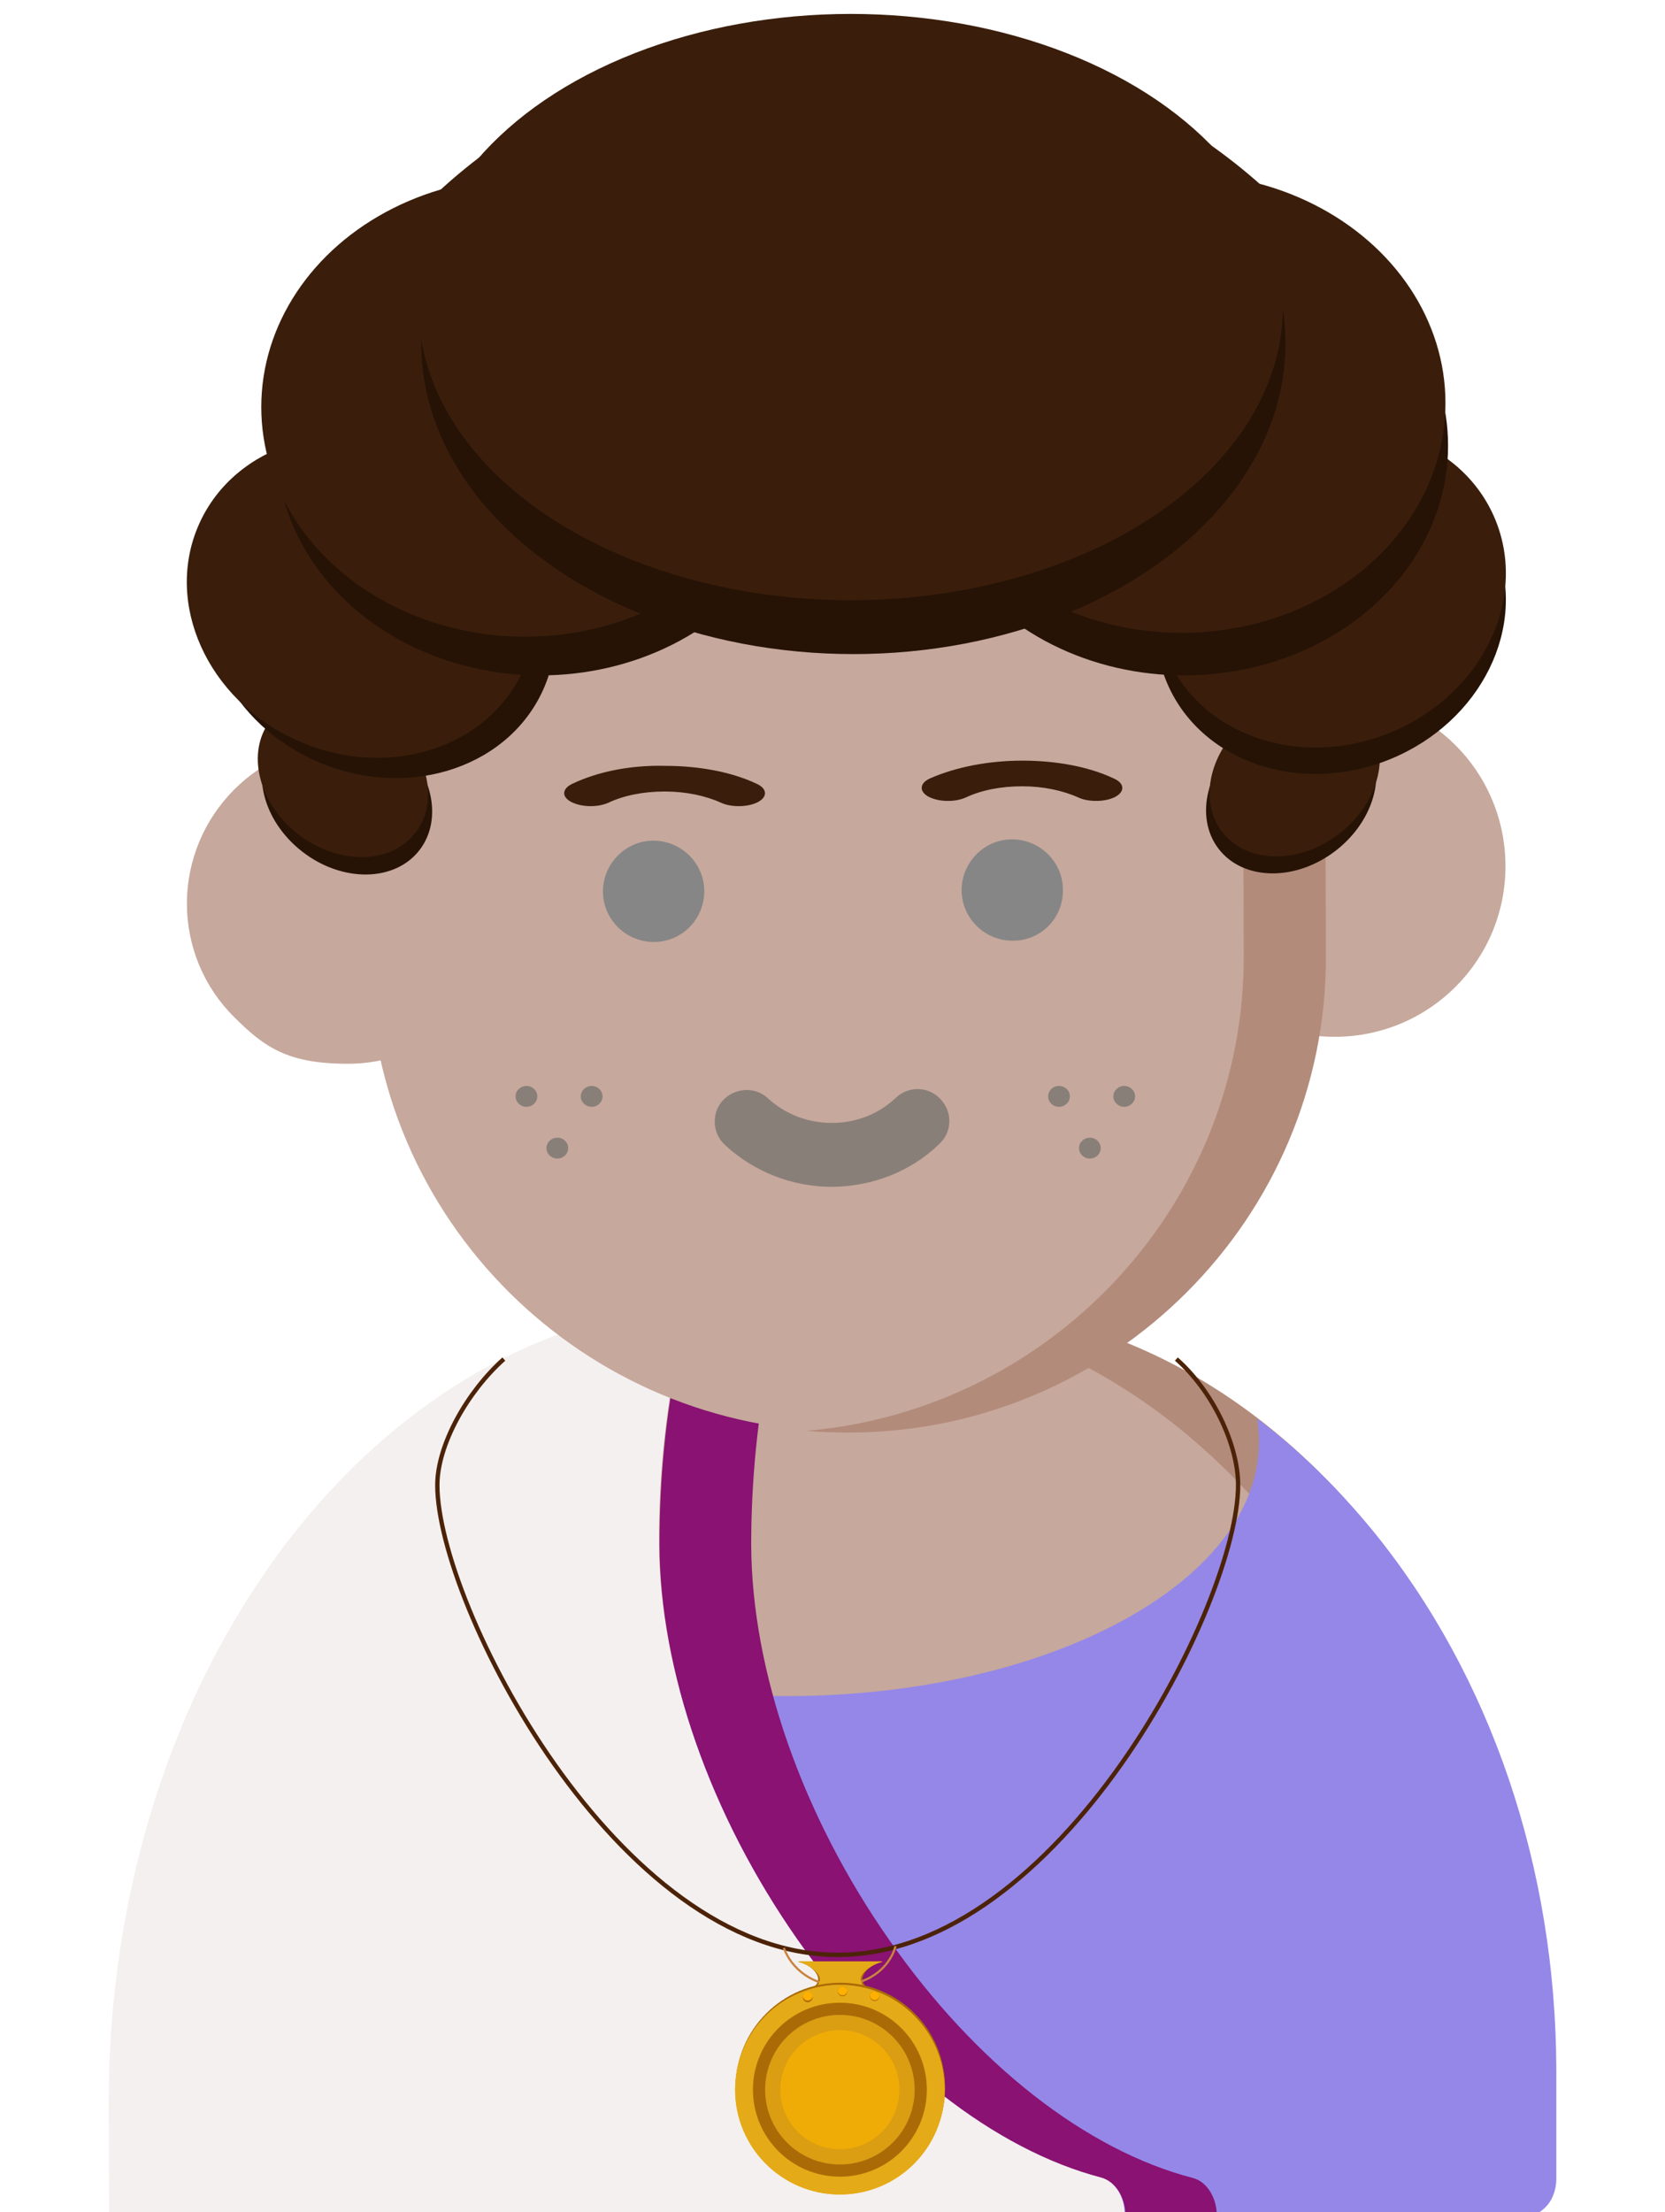 <?xml version="1.0" encoding="utf-8"?>
<!-- Generator: Adobe Illustrator 19.0.0, SVG Export Plug-In . SVG Version: 6.00 Build 0)  -->
<svg version="1.1" id="Layer_1" xmlns="http://www.w3.org/2000/svg" xmlns:xlink="http://www.w3.org/1999/xlink" x="0px" y="0px"
	 viewBox="-114 142.3 383 508.7" style="enable-background:new -114 142.3 383 508.7;" xml:space="preserve">
<style type="text/css">
	.st0{fill:none;}
	.st1{fill:#AA6B07;}
	.st2{fill:none;stroke:#C98441;stroke-width:0.5;stroke-miterlimit:10;}
	.st3{fill:#E5AA17;}
	.st4{fill:#DB9D12;}
	.st5{fill:#FFB000;}
	.st6{fill:#EFAC06;}
	.st7{fill:#3A1E0B;}
	.st8{fill:#C6A89C;}
	.st9{fill:#B38B7B;}
	.st10{fill:#9587E8;}
	.st11{fill:#F4F0EF;}
	.st12{fill:#891272;}
	.st13{fill:none;stroke:#4C2308;stroke-miterlimit:10;}
	.st14{fill:#897F79;}
	.st15{fill:#868686;}
	.st16{fill:#261306;}
</style>
<g>
	<line class="st0" x1="85.8" y1="612.8" x2="85.8" y2="612.7"/>
	<line class="st0" x1="85" y1="612.8" x2="85" y2="612.7"/>
	<g>
		<path class="st1" d="M89.9,601.2c-0.1,0.1-0.3,0.1-0.5,0.1H70.5c-0.2,0-0.4,0-0.5-0.1c2.8-0.6,4.7-2,4.7-3.5s-1.9-3.5-4.7-4.1
			c0.1-0.1,0.3-0.1,0.5-0.1h18.9c0.2,0,0.4,0,0.5,0.1c-2.8,0.6-4.7,2.6-4.7,4.1S87.1,600.6,89.9,601.2z"/>
		<path class="st2" d="M66.6,590.2c1.9,5,6.9,8.8,13,8.8c6.5,0,11.9-3.7,13.4-9.2"/>
		<path class="st3" d="M89,601.2c-0.1,0.1-0.3,0.1-0.5,0.1H71.2c-0.2,0-0.4,0-0.5-0.1c2.6-0.6,4.3-2,4.3-3.5s-2.6-3.5-5.2-4.1
			c0.2-0.2,1.2-0.1,1.4-0.1h17.3c0.2,0,1.2-0.1,1.4,0.1c-2.6,0.6-5.2,2.6-5.2,4.1S86.4,600.6,89,601.2z"/>
		<path class="st1" d="M79.9,598.3c-13.7,0-24.7,11.1-24.7,24.7c0,13.7,11.1,24.7,24.7,24.7c13.7,0,24.7-11.1,24.7-24.7
			C104.6,609.4,93.5,598.3,79.9,598.3z M79.9,643.7c-11.4,0-20.6-9.2-20.6-20.6s9.2-20.6,20.6-20.6c11.4,0,20.6,9.2,20.6,20.6
			S91.2,643.7,79.9,643.7z"/>
		<circle class="st3" cx="79.8" cy="623.6" r="24.7"/>
		<circle class="st3" cx="79.8" cy="623.6" r="24.7"/>
		<circle class="st1" cx="79.8" cy="623.6" r="20.6"/>
		<circle class="st4" cx="79.8" cy="623.6" r="17.7"/>
		<g>
			<path class="st1" d="M73.3,601.8c0,0.6-0.5,1.1-1.1,1.1s-1.1-0.5-1.1-1.1v-0.1c0.1-0.6,0.5-1,1.1-1S73.3,601.2,73.3,601.8
				L73.3,601.8z"/>
			<path class="st1" d="M81.5,600.4c0,0.6-0.5,1.1-1.1,1.1s-1.1-0.5-1.1-1.1v-0.1c0.1-0.6,0.5-1,1.1-1s1.1,0.4,1.1,1
				C81.5,600.3,81.5,600.3,81.5,600.4z"/>
			<path class="st1" d="M89.1,601.7c0,0.6-0.5,1.1-1.1,1.1s-1.1-0.5-1.1-1.1v-0.1c0.1-0.6,0.5-1,1.1-1S89.1,600.9,89.1,601.7
				C89.1,601.6,89.1,601.6,89.1,601.7z"/>
			<path class="st5" d="M73.3,601.7c-0.1,0.6-0.5,1-1.1,1s-1.1-0.4-1.1-1c0.1-0.6,0.5-1,1.1-1S73.3,601.2,73.3,601.7z"/>
			<path class="st5" d="M81.5,600.3c-0.1,0.6-0.5,1-1.1,1s-1.1-0.4-1.1-1c0.1-0.6,0.5-1,1.1-1C80.9,599.3,81.4,599.8,81.5,600.3z"/>
			<path class="st5" d="M89.1,601.6c-0.1,0.6-0.5,1-1.1,1s-1.1-0.4-1.1-1c0.1-0.6,0.5-1,1.1-1C88.6,600.4,89.1,600.9,89.1,601.6z"/>
		</g>
		<circle class="st6" cx="79.8" cy="623.6" r="14.1"/>
	</g>
	<ellipse class="st7" cx="82.3" cy="274.7" rx="135.1" ry="124.8"/>
	<path class="st8" d="M-84.3,651.8h322.4c1.2-0.3,2.4-1.2,3.3-2.3c1.3-1.6,2-3.8,2-6l-0.1-25.4c-0.1-46.9-15.1-91-42.1-124.3
		c-26.9-33.2-62.5-51.4-100.1-51.4c-0.2,0-0.3,0-0.4,0l-46.4,0.2c-37.8,0.1-73.4,18.7-100.3,52.2s-41.6,77.8-41.5,124.5l0.1,25.4
		C-87.4,647.7-86.1,650.3-84.3,651.8z"/>
	<path class="st9" d="M243.3,618.1c-0.1-46.9-15.1-91-42.1-124.3c-26.9-33.2-62.5-51.4-100.1-51.4c-0.2,0-0.3,0-0.4,0l-16.8,0.1
		c36.2,1.2,70.3,19.2,96.4,51.3c27,33.3,41.9,77.4,42.1,124.3l0.1,25.4c0,2.3-0.7,4.4-2,6c-0.9,1.1-2,1.9-3.3,2.3h21
		c1.2-0.3,2.4-1.2,3.3-2.3c1.3-1.6,2-3.8,2-6L243.3,618.1z"/>
	<g>
		<path id="XMLID_37_" class="st10" d="M244,618.3c-0.1-46.7-15.1-90.7-42.1-123.9c-8.2-10-17.1-18.7-26.7-25.9
			c0.3,1.8,0.4,3.6,0.4,5.4c0,32.3-48.7,58.4-108.8,58.4c-51.1,0-93.9-18.9-105.6-44.4c-2.2,2.4-4.3,4.8-6.4,7.4
			c-26.7,33.3-41.4,77.4-41.3,124l0.1,25.3c0.1,2.9,1.3,5.5,3.1,7h322c1.2-0.3,2.3-1.2,3.3-2.3c1.3-1.6,2-3.8,2-6V618.3z"/>
	</g>
	<path class="st11" d="M139.2,642.8c-24.4-6.3-49.9-26.1-69.9-54.8c-20-28.6-31.6-61.8-31.7-90.8c-0.1-14.8,1.4-29.7,4.4-44.1
		c0.5-2.6,0.1-5.5-1.2-7.6c-0.6-1-1.4-1.8-2.3-2.4c0.9-0.1,1.7-0.2,2.5-0.3c-33.4,3.8-64.5,22.5-88.6,53.6
		c-26.7,34.9-41.5,80.9-41.4,129.9l0.1,25.5h233.6C144.8,647.4,142.5,643.8,139.2,642.8z"/>
	<path class="st12" d="M40.9,445.7c1.3,2.2,1.7,5.1,1.2,7.6c-3,14.4-4.4,29.3-4.4,44.1c0.1,29.2,11.7,62.2,31.7,90.8
		c20,28.5,45.4,48.4,69.9,54.8c3.3,0.9,5.6,4.6,5.6,8.8h21c0-3.9-2-7.4-4.9-8.5c-0.2-0.1-0.4-0.1-0.6-0.2
		c-24.4-6.3-49.9-26.1-69.9-54.8c-20-28.6-31.6-61.8-31.7-90.8c0-15,1.5-29.8,4.4-44.1c0.5-2.7,0.1-5.5-1.2-7.6
		c-1.3-2.2-3.3-3.4-5.4-3.4h-3.2c-3.5,0-6.9,0.2-10.3,0.5c-0.2,0-0.3,0-0.4,0c-0.4,0-1,0.1-1.4,0.1c-0.9,0.1-1.7,0.2-2.5,0.3
		C39.5,443.8,40.3,444.7,40.9,445.7z"/>
	<path class="st13" d="M156.6,454.8c8.4,7.4,14.2,19.7,14.2,29c0,27.3-41.2,108-92.1,108s-92.1-80.8-92.1-108
		c0-9.3,6.9-21.5,15.3-29"/>
	<path class="st8" d="M-33.9,312.9c-0.1,0-0.1,0-0.2,0c-20.4,0.2-36.9,16.8-36.9,37.2c0,9.8,3.9,19.2,10.9,26.1
		c7,7,12.4,10.7,26.1,10.7h0.2c20.4-0.1,36.9-16.7,36.9-37.1C2.9,329.6-13.6,312.9-33.9,312.9z"/>
	<path class="st8" d="M193.1,302.2c-0.1,0-0.1,0-0.2,0c-21.7,0.1-39.2,17.7-39.1,39.4c0,10.4,4.1,20.4,11.5,27.7
		c7.5,7.4,17.2,11.4,27.7,11.4h0.2c21.7-0.1,39.2-17.7,39.1-39.4S214.7,302.2,193.1,302.2z"/>
	<path class="st8" d="M190.7,269.5c-0.1-28.8-11.3-47.8-34.3-58.4c-20.6-9.5-48.7-10.6-76-10.6c-27.1,0.1-55.2,1.4-75.9,11.1
		c-22.9,10.6-34,29.9-33.9,58.6l0.3,92.3c0.2,60.3,49.5,109,109.9,109h0.3c60.7-0.2,109.9-49.5,109.7-109.8L190.7,269.5z"/>
	<path class="st14" d="M77.4,415.2c-9.1,0-17.9-3.4-24.6-9.6c-3-2.7-3.2-7.4-0.5-10.3c2.7-2.9,7.4-3.2,10.3-0.5
		c4,3.7,9.2,5.7,14.7,5.7h0.1c5.5,0,10.7-2,14.7-5.8c3-2.8,7.6-2.6,10.3,0.4c2.8,3,2.6,7.6-0.4,10.3
		C95.5,411.7,86.7,415.1,77.4,415.2C77.5,415.2,77.4,415.2,77.4,415.2z"/>
	<path class="st15" d="M48,347.2c0-6.4-5.3-11.6-11.7-11.6s-11.6,5.3-11.6,11.7c0,6.4,5.3,11.6,11.7,11.6
		C42.8,358.9,48,353.7,48,347.2z"/>
	<path class="st15" d="M130.5,346.9c0-6.4-5.3-11.6-11.7-11.6s-11.6,5.3-11.6,11.7c0,6.4,5.3,11.6,11.7,11.6
		C125.4,358.7,130.6,353.4,130.5,346.9z"/>
	<path class="st9" d="M190.7,269.5c-0.1-28.8-11.3-47.8-34.3-58.4c-20.6-9.5-48.7-10.6-76-10.6c-2.6,0-5.1,0-7.7,0.1
		c23.6,0.4,46.8,2.4,64.8,10.6c23,10.6,34.2,29.6,34.3,58.4l0.3,92.3c0.2,57.3-44.1,104.5-100.5,109.4c3.1,0.3,6.2,0.4,9.5,0.4h0.3
		c60.6-0.1,109.8-49.4,109.6-109.6L190.7,269.5z"/>
	<ellipse class="st14" cx="7.1" cy="394.4" rx="2.5" ry="2.4"/>
	<ellipse class="st14" cx="22.1" cy="394.4" rx="2.5" ry="2.4"/>
	<ellipse class="st14" cx="14.2" cy="406.3" rx="2.5" ry="2.4"/>
	<ellipse class="st14" cx="129.6" cy="394.4" rx="2.5" ry="2.4"/>
	<ellipse class="st14" cx="144.6" cy="394.4" rx="2.5" ry="2.4"/>
	<ellipse class="st14" cx="136.7" cy="406.3" rx="2.5" ry="2.4"/>
	
		<ellipse transform="matrix(-0.789 -0.614 0.614 -0.789 -260.607 559.979)" class="st16" cx="-34.3" cy="324.7" rx="21.1" ry="16.8"/>
	
		<ellipse transform="matrix(-0.789 -0.614 0.614 -0.789 -259.716 552.329)" class="st7" cx="-35.1" cy="320.7" rx="21.1" ry="16.8"/>
	
		<ellipse transform="matrix(-0.614 -0.789 0.789 -0.614 39.451 668.519)" class="st16" cx="183.3" cy="324.6" rx="16.8" ry="21.1"/>
	
		<ellipse transform="matrix(-0.614 -0.789 0.789 -0.614 43.829 662.845)" class="st7" cx="184.1" cy="320.7" rx="16.8" ry="21.1"/>
	
		<ellipse transform="matrix(-0.925 -0.38 0.38 -0.925 -159.108 537.255)" class="st16" cx="-26.6" cy="284.3" rx="40.9" ry="36.1"/>
	
		<ellipse transform="matrix(-0.911 -0.412 0.412 -0.911 -174.146 521.317)" class="st7" cx="-30.9" cy="279.4" rx="40.9" ry="36.2"/>
	
		<ellipse transform="matrix(-0.38 -0.925 0.925 -0.38 2.938 568.956)" class="st16" cx="192.2" cy="283.5" rx="36.1" ry="40.9"/>
	
		<ellipse transform="matrix(-0.38 -0.925 0.925 -0.38 8.582 560.538)" class="st7" cx="192.2" cy="277.4" rx="36.1" ry="40.9"/>
	<ellipse class="st16" cx="10.3" cy="244.8" rx="60.7" ry="52.8"/>
	<ellipse class="st7" cx="6.8" cy="235.9" rx="60.7" ry="52.8"/>
	<ellipse class="st16" cx="158.4" cy="244.8" rx="60.7" ry="52.8"/>
	<ellipse class="st7" cx="157.8" cy="235" rx="60.7" ry="52.8"/>
	<ellipse class="st16" cx="82.3" cy="221.3" rx="99.4" ry="71.4"/>
	<ellipse class="st7" cx="81.7" cy="212.9" rx="99.4" ry="67.4"/>
	<g>
		<path class="st1" d="M89,600.8c-0.1,0.1-0.3,0.1-0.5,0.1H70.1c-0.2,0-0.4,0-0.5-0.1c2.7-0.6,4.6-1.9,4.6-3.4s-1.9-3.4-4.6-4
			c0.1-0.1,0.3-0.1,0.5-0.1h18.4c0.2,0,0.4,0,0.5,0.1c-2.7,0.6-4.6,2.5-4.6,4S86.3,600.3,89,600.8z"/>
		<path class="st2" d="M66.3,590.2c1.8,4.9,6.7,8.6,12.6,8.6c6.3,0,11.6-3.6,13.1-9"/>
		<path class="st3" d="M88.2,600.8c-0.1,0.1-0.3,0.1-0.5,0.1H70.9c-0.2,0-0.4,0-0.5-0.1c2.5-0.6,4.2-1.9,4.2-3.4s-2.6-3.4-5-4
			c0.2-0.2,1.2-0.1,1.3-0.1h16.8c0.2,0,1.1-0.1,1.3,0.1c-2.5,0.6-5,2.5-5,4S85.7,600.3,88.2,600.8z"/>
		<path class="st1" d="M79.3,598.2c-13.3,0-24.1,10.8-24.1,24.1s10.8,24.1,24.1,24.1s24.1-10.8,24.1-24.1
			C103.4,608.8,92.6,598.2,79.3,598.2z M79.3,642.3c-11.1,0-20-9-20-20.1c0-11.1,9-20,20-20c11.1,0,20.1,9,20.1,20
			C99.3,633.3,90.3,642.3,79.3,642.3z"/>
		<ellipse class="st3" cx="79.2" cy="622.8" rx="24.1" ry="24.1"/>
		<ellipse class="st3" cx="79.2" cy="622.8" rx="24.1" ry="24.1"/>
		<ellipse class="st1" cx="79.2" cy="622.8" rx="20" ry="20"/>
		<circle class="st4" cx="79.2" cy="622.8" r="17.2"/>
		<g>
			<path class="st1" d="M72.9,601.6c0,0.6-0.5,1.1-1.1,1.1s-1.1-0.5-1.1-1.1v-0.1c0.1-0.6,0.5-1,1.1-1S72.8,600.8,72.9,601.6
				C72.9,601.4,72.9,601.4,72.9,601.6z"/>
			<path class="st1" d="M80.9,600.2c0,0.6-0.5,1.1-1.1,1.1s-1.1-0.5-1.1-1.1v-0.1c0.1-0.6,0.5-1,1.1-1S80.8,599.4,80.9,600.2
				C80.9,600.1,80.9,600.2,80.9,600.2z"/>
			<path class="st1" d="M88.3,601.3c0,0.6-0.5,1.1-1.1,1.1s-1.1-0.5-1.1-1.1v-0.1c0.1-0.6,0.5-1,1.1-1S88.2,600.7,88.3,601.3
				L88.3,601.3z"/>
			<path class="st5" d="M72.9,601.3c-0.1,0.6-0.5,1-1.1,1s-1-0.4-1.1-1c0.1-0.6,0.5-1,1.1-1S72.8,600.8,72.9,601.3z"/>
			<path class="st5" d="M80.9,600.1c-0.1,0.6-0.5,1-1.1,1s-1-0.4-1.1-1c0.1-0.6,0.5-1,1.1-1C80.3,599.1,80.8,599.4,80.9,600.1z"/>
			<path class="st5" d="M88.3,601.2c-0.1,0.6-0.5,1-1.1,1s-1-0.4-1.1-1c0.1-0.6,0.5-1,1.1-1C87.8,600.3,88.2,600.7,88.3,601.2z"/>
		</g>
		<circle class="st6" cx="79.2" cy="622.8" r="13.7"/>
	</g>
	<path class="st7" d="M39,318.4c7.8,0,15.3,1.4,21,4.1c2.5,1.1,2.6,3,0.4,4.2c-2.2,1.2-6.1,1.3-8.5,0.2c-3.5-1.6-8.1-2.6-12.9-2.6
		h-0.1c-4.9,0-9.4,0.9-13,2.6c-2.5,1.1-6.2,1-8.5-0.2c-2.3-1.2-2.1-3.1,0.3-4.2C23.6,319.7,31.1,318.2,39,318.4L39,318.4z"/>
	<path class="st7" d="M121.2,317.2c7.8,0,15.3,1.4,21,4.1c2.5,1.1,2.6,3,0.4,4.2c-2.2,1.2-6.1,1.3-8.5,0.2
		c-3.5-1.6-8.1-2.6-12.9-2.6h-0.1c-4.9,0-9.4,0.9-13,2.6c-2.5,1.1-6.2,1-8.5-0.2c-2.2-1.2-2.1-3.1,0.3-4.2
		C105.8,318.7,113.3,317.2,121.2,317.2C121.1,317.2,121.2,317.2,121.2,317.2z"/>
</g>
</svg>
